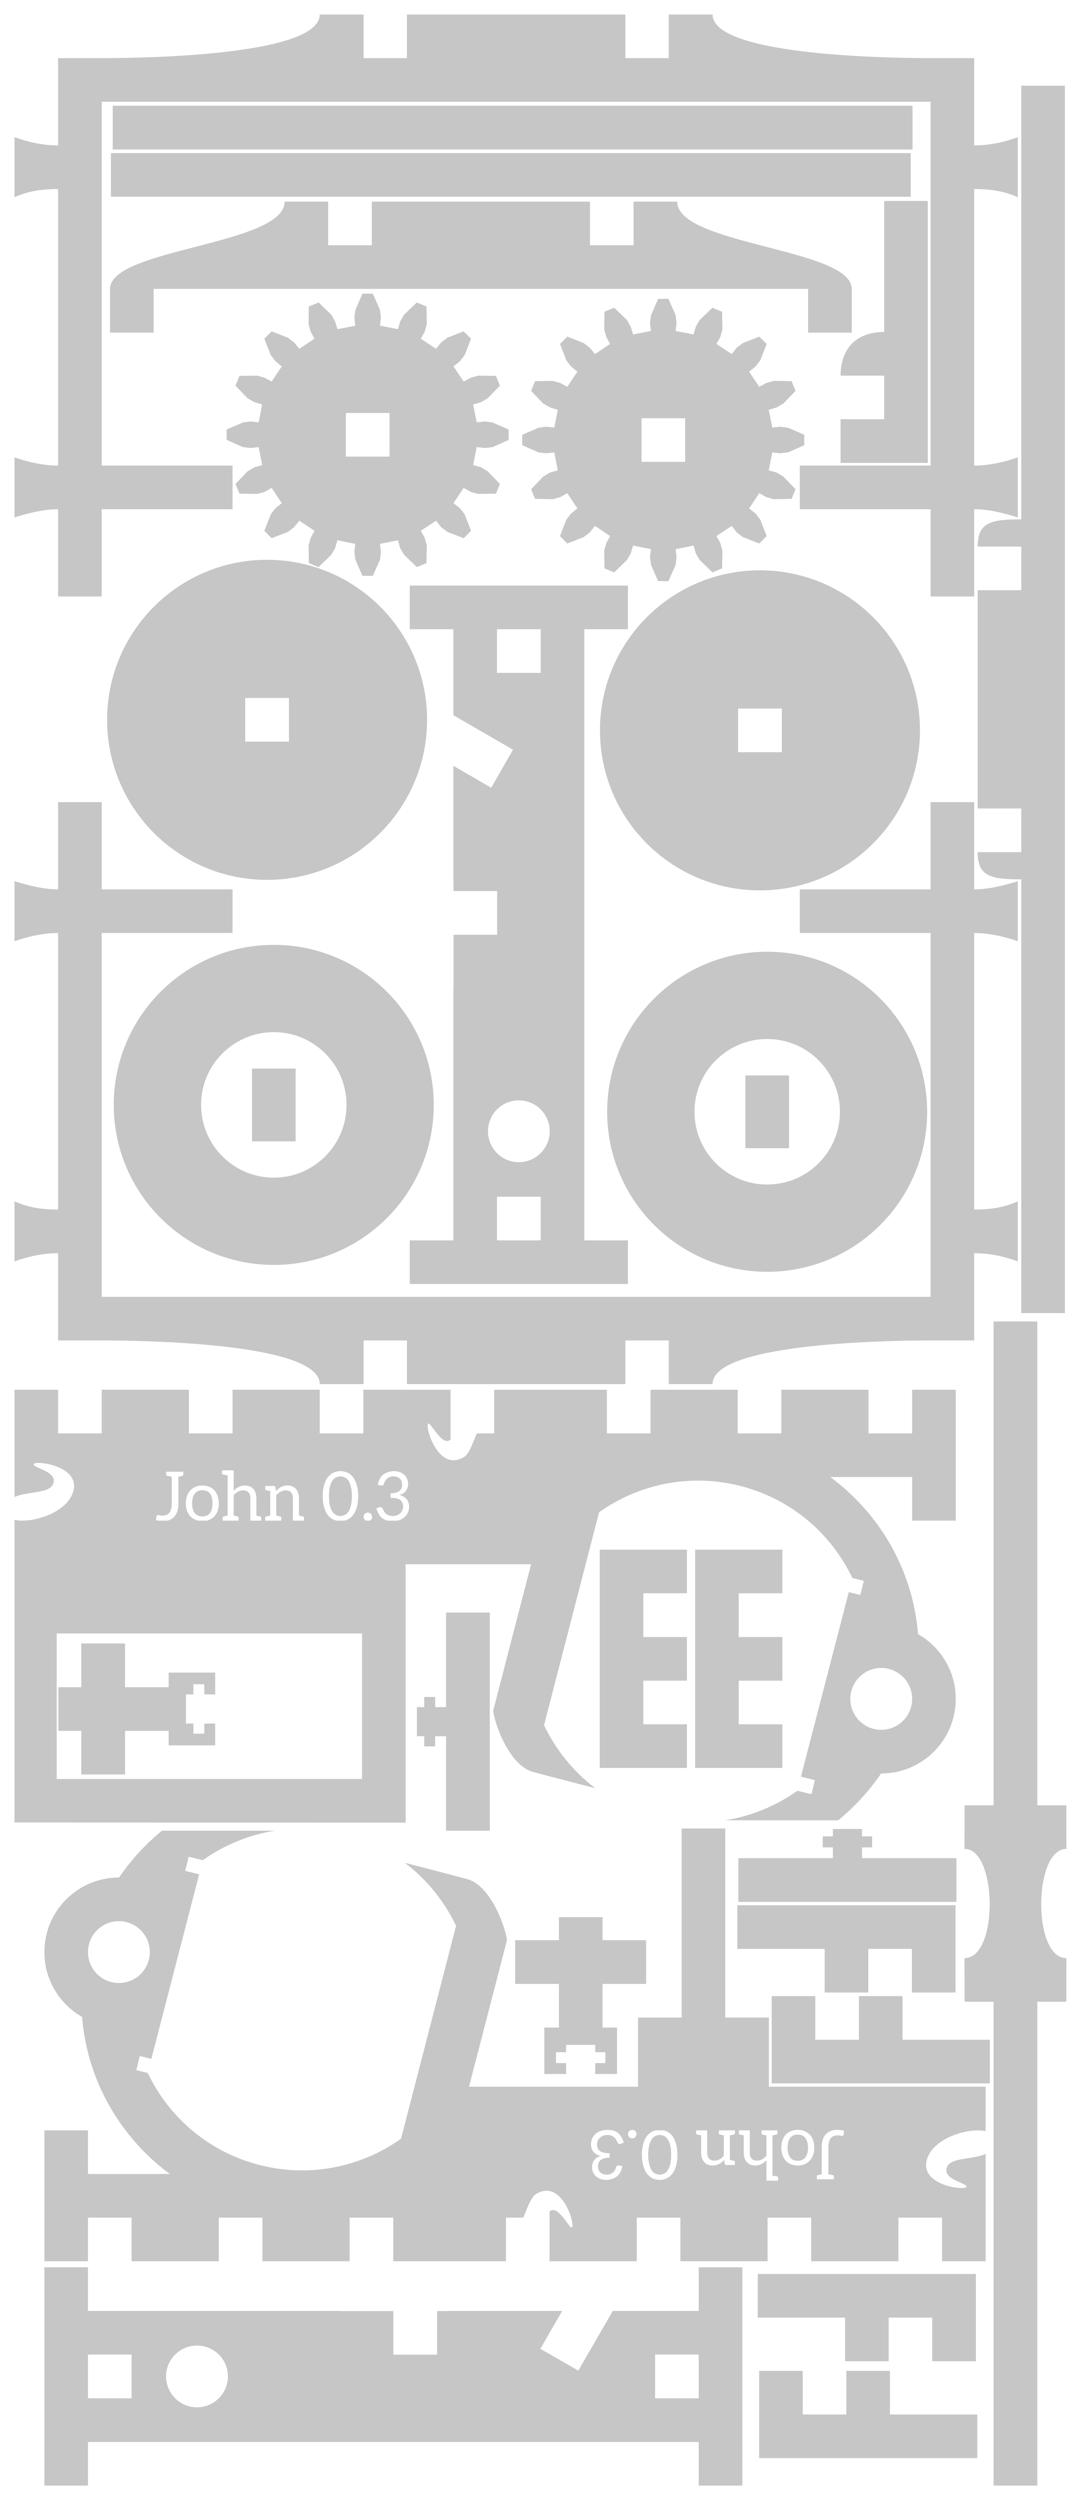 <?xml version="1.0" encoding="UTF-8" standalone="no"?>
<!-- Created with Inkscape (http://www.inkscape.org/) -->

<svg
   xmlns:dc="http://purl.org/dc/elements/1.1/"
   xmlns:cc="http://creativecommons.org/ns#"
   xmlns:rdf="http://www.w3.org/1999/02/22-rdf-syntax-ns#"
   xmlns:svg="http://www.w3.org/2000/svg"
   xmlns="http://www.w3.org/2000/svg"
   xmlns:sodipodi="http://sodipodi.sourceforge.net/DTD/sodipodi-0.dtd"
   xmlns:inkscape="http://www.inkscape.org/namespaces/inkscape"
   sodipodi:docname="john.svg"
   inkscape:version="0.48.5 r10040"
   version="1.1"
   id="svg3091"
   height="608.796"
   width="263.395"
   style="enable-background:new">
  <sodipodi:namedview
     id="base"
     pagecolor="#ffffff"
     bordercolor="#666666"
     borderopacity="1.0"
     inkscape:pageopacity="0.0"
     inkscape:pageshadow="2"
     inkscape:zoom="2.8284271"
     inkscape:cx="236.55167"
     inkscape:cy="93.137118"
     inkscape:document-units="mm"
     inkscape:current-layer="layer3"
     showgrid="false"
     inkscape:window-width="1920"
     inkscape:window-height="1005"
     inkscape:window-x="-9"
     inkscape:window-y="-9"
     inkscape:window-maximized="1"
     inkscape:object-paths="false"
     inkscape:object-nodes="true"
     inkscape:snap-object-midpoints="true"
     inkscape:snap-nodes="true"
     inkscape:snap-midpoints="true"
     inkscape:snap-intersection-paths="true"
     inkscape:snap-smooth-nodes="true"
     units="mm"
     fit-margin-top="1"
     fit-margin-right="1"
     fit-margin-bottom="1"
     fit-margin-left="1" />
  <defs
     id="defs3093">
    <filter
       inkscape:collect="always"
       id="filter3277"
       color-interpolation-filters="sRGB">
      <feBlend
         inkscape:collect="always"
         mode="screen"
         in2="BackgroundImage"
         id="feBlend3279" />
    </filter>
  </defs>
  <g
     inkscape:groupmode="layer"
     id="layer2"
     inkscape:label="Purgatory"
     style="display:none"
     transform="translate(390.777,87.88)">
    <path
       style="opacity:0.757;color:#000000;fill:#000000;fill-opacity:0.227;fill-rule:nonzero;stroke:none;stroke-width:0.999;marker:none;visibility:visible;display:inline;overflow:visible;enable-background:accumulate"
       d="m 652.983,208.115 0,10.625 0,31.906 0,10.625 10.625,0 0,-10.625 10.625,0 50.75,0 2.406,0 21.25,0 2.406,0 50.75,0 10.625,0 0,10.625 10.625,0 0,-10.625 0,-31.906 0,-10.625 -10.625,0 0,10.625 -20.938,0 -3.094,5.344 -5.312,9.188 -9.25,-5.312 5.312,-9.188 0.031,-0.031 -28.125,0 0,0.031 -2.375,0 0,10.625 -10.656,0 0,-10.625 -10.625,0 -2.406,0 0,-0.031 -61.375,0 0,-10.625 -10.625,0 z m 37.188,19.062 c 4.158,0 7.531,3.342 7.531,7.5 0,4.158 -3.373,7.531 -7.531,7.531 -4.158,0 -7.531,-3.373 -7.531,-7.531 0,-4.158 3.373,-7.5 7.531,-7.5 z m -26.562,2.188 10.625,0 0,10.656 -10.625,0 0,-10.656 z m 138.188,0 10.625,0 0,10.656 -10.625,0 0,-10.656 z"
       id="rect4386"
       inkscape:connector-curvature="0"
       inkscape:transform-center-x="-47.843752" />
    <rect
       style="opacity:0.757;color:#000000;fill:#000000;fill-opacity:0.227;fill-rule:nonzero;stroke:none;stroke-width:0.999;marker:none;visibility:visible;display:inline;overflow:visible;enable-background:accumulate"
       id="rect4388"
       width="10.63"
       height="10.63"
       x="666.87"
       y="139.93" />
    <rect
       style="opacity:0.757;color:#000000;fill:#000000;fill-opacity:0.227;fill-rule:nonzero;stroke:none;stroke-width:0.999;marker:none;visibility:visible;display:inline;overflow:visible;enable-background:accumulate"
       id="rect4415"
       width="10.625"
       height="10.656"
       x="698.983"
       y="254.365" />
    <rect
       y="229.365"
       x="684.858"
       height="10.656"
       width="10.625"
       id="rect4417"
       style="opacity:0.757;color:#000000;fill:#000000;fill-opacity:0.227;fill-rule:nonzero;stroke:none;stroke-width:0.999;marker:none;visibility:visible;display:inline;overflow:visible;enable-background:accumulate" />
    <rect
       y="240.021"
       x="695.483"
       height="10.656"
       width="10.625"
       id="rect4419"
       style="opacity:0.757;color:#000000;fill:#000000;fill-opacity:0.227;fill-rule:nonzero;stroke:none;stroke-width:0.999;marker:none;visibility:visible;display:inline;overflow:visible;enable-background:accumulate" />
    <rect
       style="opacity:0.757;color:#000000;fill:#000000;fill-opacity:0.227;fill-rule:nonzero;stroke:none;stroke-width:0.999;marker:none;visibility:visible;display:inline;overflow:visible;enable-background:accumulate"
       id="rect4421"
       width="10.63"
       height="157.409"
       x="-720.367"
       y="-220.54"
       transform="matrix(-0.866,-0.5,-0.5,0.866,0,0)" />
    <rect
       transform="scale(-1,1)"
       y="155.988"
       x="-695.486"
       height="157.409"
       width="10.63"
       id="rect4423"
       style="opacity:0.757;color:#000000;fill:#000000;fill-opacity:0.227;fill-rule:nonzero;stroke:none;stroke-width:0.999;marker:none;visibility:visible;display:inline;overflow:visible;enable-background:accumulate" />
    <rect
       style="opacity:0.757;color:#000000;fill:#000000;fill-opacity:0.227;fill-rule:nonzero;stroke:none;stroke-width:0.999;marker:none;visibility:visible;display:inline;overflow:visible;enable-background:accumulate"
       id="rect4425"
       width="10.625"
       height="10.656"
       x="-730.992"
       y="-163.325"
       transform="matrix(-0.866,-0.5,-0.5,0.866,0,0)" />
    <rect
       transform="matrix(-0.866,-0.5,-0.5,0.866,0,0)"
       y="-173.981"
       x="-730.992"
       height="10.656"
       width="10.625"
       id="rect4427"
       style="opacity:0.757;color:#000000;fill:#000000;fill-opacity:0.227;fill-rule:nonzero;stroke:none;stroke-width:0.999;marker:none;visibility:visible;display:inline;overflow:visible;enable-background:accumulate" />
    <rect
       style="opacity:0.757;color:#000000;fill:#000000;fill-opacity:0.227;fill-rule:nonzero;stroke:none;stroke-width:0.999;marker:none;visibility:visible;display:inline;overflow:visible;enable-background:accumulate"
       id="rect4431"
       width="10.63"
       height="157.409"
       x="-759.263"
       y="155.996"
       transform="scale(-1,1)" />
    <rect
       style="opacity:0.757;color:#000000;fill:#000000;fill-opacity:0.227;fill-rule:nonzero;stroke:none;stroke-width:0.999;marker:none;visibility:visible;display:inline;overflow:visible;enable-background:accumulate"
       id="rect4511"
       width="10.63"
       height="74.409"
       x="748.633"
       y="176.236" />
    <path
       inkscape:transform-center-x="-41.433922"
       inkscape:connector-curvature="0"
       id="path4515"
       d="m 644.676,230.269 5.312,9.202 15.953,27.632 5.312,9.202 9.202,-5.312 -5.312,-9.202 9.202,-5.312 43.951,-25.375 2.084,-1.203 18.403,-10.625 2.084,-1.203 43.951,-25.375 9.202,-5.312 5.312,9.202 9.202,-5.312 -5.312,-9.202 -15.953,-27.632 -5.312,-9.202 -9.202,5.312 5.312,9.202 -18.132,10.469 -0.007,6.175 -0.007,10.613 -10.667,0.024 0.007,-10.613 0.011,-0.043 -24.357,14.062 0.016,0.027 -2.057,1.188 5.312,9.202 -9.229,5.328 -5.312,-9.202 -9.202,5.312 -2.084,1.203 -0.016,-0.027 -53.152,30.688 -5.312,-9.202 -9.202,5.312 z m 41.737,-2.085 c 3.601,-2.079 8.193,-0.872 10.272,2.73 2.079,3.601 0.845,8.209 -2.757,10.288 -3.601,2.079 -8.209,0.845 -10.288,-2.757 -2.079,-3.601 -0.829,-8.182 2.772,-10.261 z m -21.91,15.176 9.202,-5.312 5.328,9.229 -9.202,5.312 -5.328,-9.229 z m 119.674,-69.094 9.202,-5.312 5.328,9.229 -9.202,5.312 -5.328,-9.229 z"
       style="opacity:0.757;color:#000000;fill:#000000;fill-opacity:0.227;fill-rule:nonzero;stroke:none;stroke-width:0.999;marker:none;visibility:visible;display:inline;overflow:visible;enable-background:accumulate"
       inkscape:transform-center-y="-23.92189" />
    <rect
       transform="matrix(-0.5,-0.866,0.866,-0.5,0,0)"
       y="432.542"
       x="-587.311"
       height="10.63"
       width="77.953"
       id="rect4517"
       style="opacity:0.757;color:#000000;fill:#000000;fill-opacity:0.227;fill-rule:nonzero;stroke:none;stroke-width:0.999;marker:none;visibility:visible;display:inline;overflow:visible;enable-background:accumulate" />
    <rect
       style="opacity:0.757;color:#000000;fill:#000000;fill-opacity:0.227;fill-rule:nonzero;stroke:none;stroke-width:0.999;marker:none;visibility:visible;display:inline;overflow:visible;enable-background:accumulate"
       id="rect4519"
       width="27.227"
       height="52.335"
       x="668.248"
       y="240.021" />
    <rect
       style="opacity:0.757;color:#000000;fill:#000000;fill-opacity:0.227;fill-rule:nonzero;stroke:none;stroke-width:0.999;marker:none;visibility:visible;display:inline;overflow:visible;enable-background:accumulate"
       id="rect4523"
       width="10.63"
       height="10.63"
       x="810.283"
       y="299.008" />
    <rect
       y="288.378"
       x="810.283"
       height="10.63"
       width="10.63"
       id="rect4525"
       style="opacity:0.757;color:#000000;fill:#000000;fill-opacity:0.227;fill-rule:nonzero;stroke:none;stroke-width:0.999;marker:none;visibility:visible;display:inline;overflow:visible;enable-background:accumulate" />
    <path
       style="opacity:0.757;color:#000000;fill:#000000;fill-opacity:0.227;fill-rule:nonzero;stroke:none;stroke-width:0.999;marker:none;visibility:visible;display:inline;overflow:visible;enable-background:accumulate"
       d="m 866.644,280.445 0,63.75 99.219,0 0,-63.75 -99.219,0 z m 44.75,35.438 c 0.069,-2e-5 0.126,0.005 0.188,0.031 0.061,0.027 0.141,0.047 0.188,0.094 0.047,0.047 0.066,0.125 0.094,0.188 0.028,0.063 0.062,0.118 0.062,0.188 3e-5,0.069 -0.034,0.128 -0.062,0.188 -0.028,0.06 -0.047,0.11 -0.094,0.156 -0.047,0.047 -0.126,0.099 -0.188,0.125 -0.061,0.027 -0.118,0.031 -0.188,0.031 -0.069,-2e-5 -0.128,-0.005 -0.188,-0.031 -0.06,-0.027 -0.11,-0.078 -0.156,-0.125 -0.047,-0.047 -0.098,-0.096 -0.125,-0.156 -0.027,-0.06 -0.031,-0.118 -0.031,-0.188 -2e-5,-0.069 0.005,-0.125 0.031,-0.188 0.027,-0.063 0.078,-0.141 0.125,-0.188 0.047,-0.047 0.096,-0.067 0.156,-0.094 0.06,-0.027 0.118,-0.031 0.188,-0.031 z m -23.281,0.094 2.406,0 c 1.021,10e-6 1.658,0.296 1.906,0.875 0.077,0.187 0.125,0.376 0.125,0.562 0,0.187 -0.018,0.338 -0.062,0.469 -0.044,0.131 -0.131,0.232 -0.219,0.344 -0.189,0.235 -0.461,0.422 -0.812,0.531 0.845,0.168 1.281,0.603 1.281,1.312 -10e-6,0.493 -0.182,0.894 -0.531,1.188 -0.36,0.301 -0.837,0.438 -1.469,0.438 l -2.625,0 0,-0.344 c 0,-0.083 0.045,-0.109 0.125,-0.125 l 0.469,-0.094 0,-4.562 c -0.256,-0.051 -0.421,-0.083 -0.469,-0.094 -0.08,-0.016 -0.125,-0.074 -0.125,-0.156 l 0,-0.344 z m 10,0.344 0.344,0 0,1.406 1.156,0 0,0.531 -1.156,0 0,2.406 c 0,0.171 0.042,0.324 0.125,0.406 0.083,0.083 0.182,0.125 0.312,0.125 0.075,0 0.133,-0.011 0.188,-0.031 0.055,-0.02 0.116,-0.038 0.156,-0.062 0.04,-0.024 0.066,-0.074 0.094,-0.094 0.028,-0.02 0.072,-0.031 0.094,-0.031 0.037,0 0.064,0.048 0.094,0.094 l 0.219,0.344 c -0.123,0.115 -0.295,0.185 -0.469,0.25 -0.173,0.065 -0.347,0.094 -0.531,0.094 -0.32,0 -0.547,-0.071 -0.719,-0.25 -0.172,-0.179 -0.281,-0.445 -0.281,-0.781 l 0,-2.469 -0.469,0 c -0.043,0 -0.096,-0.037 -0.125,-0.062 -0.029,-0.025 -0.031,-0.04 -0.031,-0.094 l 0,-0.281 0.656,-0.094 0.156,-1.25 c 0.005,-0.04 0.033,-0.068 0.062,-0.094 0.029,-0.025 0.08,-0.063 0.125,-0.062 z m 2.906,0 0.344,0 0,1.406 1.156,0 0,0.531 -1.156,0 0,2.406 c 0,0.171 0.042,0.324 0.125,0.406 0.083,0.083 0.182,0.125 0.312,0.125 0.075,0 0.133,-0.011 0.188,-0.031 0.055,-0.02 0.116,-0.038 0.156,-0.062 0.04,-0.024 0.066,-0.074 0.094,-0.094 0.028,-0.02 0.072,-0.031 0.094,-0.031 0.037,0 0.064,0.048 0.094,0.094 l 0.219,0.344 c -0.123,0.115 -0.295,0.185 -0.469,0.25 -0.173,0.065 -0.347,0.094 -0.531,0.094 -0.32,0 -0.547,-0.071 -0.719,-0.25 -0.172,-0.179 -0.281,-0.445 -0.281,-0.781 l 0,-2.469 -0.469,0 c -0.043,0 -0.096,-0.037 -0.125,-0.062 -0.029,-0.025 -0.031,-0.04 -0.031,-0.094 l 0,-0.281 0.656,-0.094 0.156,-1.25 c 0.005,-0.04 0.033,-0.068 0.062,-0.094 0.029,-0.025 0.08,-0.063 0.125,-0.062 z m -11.562,0.25 0,1.969 1.031,0 c 0.637,0 1.056,-0.207 1.219,-0.594 0.051,-0.123 0.062,-0.231 0.062,-0.375 0,-0.336 -0.11,-0.593 -0.312,-0.75 -0.203,-0.157 -0.511,-0.25 -0.938,-0.25 l -1.062,0 z m 5.406,1 c 0.227,4e-5 0.418,0.05 0.594,0.125 0.176,0.075 0.349,0.179 0.469,0.312 0.12,0.133 0.189,0.279 0.25,0.469 0.061,0.189 0.094,0.398 0.094,0.625 l 0,2.031 0.219,0.031 c 0.085,0.017 0.155,0.025 0.188,0.031 0.036,0.008 0.071,0.035 0.094,0.062 0.022,0.027 0.031,0.058 0.031,0.094 l 0,0.344 -0.531,0 -0.062,0 -0.25,0 c -0.069,1e-5 -0.114,-0.01 -0.156,-0.031 -0.043,-0.021 -0.08,-0.056 -0.094,-0.125 l -0.094,-0.375 c -0.107,0.096 -0.18,0.174 -0.281,0.25 -0.101,0.076 -0.232,0.136 -0.344,0.188 -0.112,0.052 -0.217,0.098 -0.344,0.125 -0.127,0.027 -0.283,0.031 -0.438,0.031 -0.157,-3e-5 -0.3,-0.018 -0.438,-0.062 -0.137,-0.044 -0.242,-0.099 -0.344,-0.188 -0.101,-0.088 -0.19,-0.209 -0.25,-0.344 -0.06,-0.135 -0.094,-0.315 -0.094,-0.5 0,-0.161 0.037,-0.289 0.125,-0.438 0.088,-0.149 0.242,-0.291 0.438,-0.406 0.196,-0.115 0.464,-0.208 0.781,-0.281 0.317,-0.074 0.698,-0.125 1.156,-0.125 l 0,-0.312 c -2e-5,-0.317 -0.084,-0.556 -0.219,-0.719 -0.135,-0.162 -0.33,-0.25 -0.594,-0.25 -0.173,2e-5 -0.319,0.05 -0.438,0.094 -0.119,0.044 -0.226,0.07 -0.312,0.125 -0.087,0.055 -0.156,0.112 -0.219,0.156 -0.063,0.044 -0.126,0.062 -0.188,0.062 -0.048,-2e-5 -0.089,-0.006 -0.125,-0.031 -0.036,-0.025 -0.072,-0.056 -0.094,-0.094 l -0.125,-0.219 c 0.224,-0.216 0.491,-0.393 0.75,-0.5 0.259,-0.107 0.529,-0.156 0.844,-0.156 z m 14.656,0 c 0.208,0 0.369,0.06 0.531,0.156 l -0.062,0.531 c -0.019,0.067 -0.074,0.094 -0.125,0.094 -0.051,0 -0.11,-0.006 -0.188,-0.031 -0.077,-0.025 -0.174,-0.031 -0.312,-0.031 -0.464,0 -0.833,0.281 -1.062,0.844 l 0,2 c 0.067,0.013 0.231,0.046 0.469,0.094 0.08,0.016 0.125,0.042 0.125,0.125 l 0,0.344 -1.875,0 0,-0.344 c 0,-0.083 0.045,-0.109 0.125,-0.125 l 0.469,-0.094 0,-2.906 c -0.256,-0.051 -0.421,-0.083 -0.469,-0.094 -0.08,-0.016 -0.125,-0.042 -0.125,-0.125 l 0,-0.344 0.594,0 0.406,0 c 0.077,4e-5 0.127,0.002 0.156,0.031 0.029,0.029 0.052,0.084 0.062,0.156 l 0.031,0.625 c 0.296,-0.6 0.725,-0.906 1.25,-0.906 z m -4.625,0.031 c 0.243,2e-5 0.451,0.013 0.656,0.094 0.205,0.081 0.382,0.222 0.531,0.375 0.149,0.153 0.26,0.337 0.344,0.562 0.084,0.225 0.125,0.493 0.125,0.781 0,0.112 -0.007,0.181 -0.031,0.219 -0.024,0.037 -0.058,0.031 -0.125,0.031 l -2.688,0 c 0.005,0.256 0.03,0.498 0.094,0.688 0.064,0.189 0.138,0.342 0.25,0.469 0.112,0.127 0.252,0.219 0.406,0.281 0.155,0.063 0.339,0.094 0.531,0.094 0.179,0 0.339,-0.021 0.469,-0.062 0.129,-0.041 0.219,-0.077 0.312,-0.125 0.093,-0.048 0.187,-0.084 0.25,-0.125 0.063,-0.041 0.111,-0.062 0.156,-0.062 0.059,0 0.093,0.017 0.125,0.062 l 0.219,0.25 c -0.088,0.107 -0.19,0.203 -0.312,0.281 -0.123,0.079 -0.266,0.137 -0.406,0.188 -0.14,0.051 -0.288,0.1 -0.438,0.125 -0.149,0.025 -0.291,0.031 -0.438,0.031 -0.28,0 -0.545,-0.062 -0.781,-0.156 -0.236,-0.095 -0.422,-0.224 -0.594,-0.406 -0.172,-0.183 -0.31,-0.418 -0.406,-0.688 -0.096,-0.269 -0.156,-0.557 -0.156,-0.906 0,-0.283 0.038,-0.567 0.125,-0.812 0.087,-0.245 0.212,-0.445 0.375,-0.625 0.163,-0.18 0.359,-0.335 0.594,-0.438 0.235,-0.103 0.519,-0.125 0.812,-0.125 z m 9.688,0 c 0.243,2e-5 0.482,0.013 0.688,0.094 0.205,0.081 0.382,0.222 0.531,0.375 0.149,0.153 0.26,0.337 0.344,0.562 0.084,0.225 0.125,0.493 0.125,0.781 0,0.112 -0.007,0.181 -0.031,0.219 -0.024,0.037 -0.09,0.031 -0.156,0.031 l -2.688,0 c 0.005,0.256 0.03,0.498 0.094,0.688 0.064,0.189 0.169,0.342 0.281,0.469 0.112,0.127 0.252,0.219 0.406,0.281 0.155,0.063 0.308,0.094 0.5,0.094 0.179,0 0.339,-0.021 0.469,-0.062 0.129,-0.041 0.25,-0.077 0.344,-0.125 0.093,-0.048 0.156,-0.084 0.219,-0.125 0.063,-0.041 0.111,-0.062 0.156,-0.062 0.059,0 0.124,0.017 0.156,0.062 l 0.188,0.25 c -0.088,0.107 -0.19,0.203 -0.312,0.281 -0.123,0.079 -0.235,0.137 -0.375,0.188 -0.14,0.051 -0.288,0.1 -0.438,0.125 -0.149,0.025 -0.322,0.031 -0.469,0.031 -0.28,0 -0.514,-0.062 -0.75,-0.156 -0.236,-0.095 -0.453,-0.224 -0.625,-0.406 -0.172,-0.183 -0.31,-0.418 -0.406,-0.688 -0.096,-0.269 -0.125,-0.557 -0.125,-0.906 0,-0.283 0.038,-0.567 0.125,-0.812 0.087,-0.245 0.212,-0.445 0.375,-0.625 0.163,-0.18 0.359,-0.335 0.594,-0.438 0.235,-0.103 0.488,-0.125 0.781,-0.125 z m -4.125,0.062 1.281,0 0,3.469 0.219,0.031 c 0.12,0.024 0.2,0.021 0.25,0.031 0.036,0.008 0.071,0.035 0.094,0.062 0.022,0.027 0.031,0.058 0.031,0.094 l 0,0.344 -1.875,0 0,-0.344 c 6.9e-4,-0.036 0.009,-0.067 0.031,-0.094 0.022,-0.027 0.058,-0.055 0.094,-0.062 0.05,-0.01 0.13,-0.007 0.25,-0.031 l 0.219,-0.031 0,-2.906 -0.219,-0.031 c -0.12,-0.024 -0.2,-0.053 -0.25,-0.062 -0.036,-0.008 -0.071,-0.004 -0.094,-0.031 -0.022,-0.027 -0.031,-0.058 -0.031,-0.094 l 0,-0.344 z m -5.562,0.438 c -0.344,0 -0.615,0.114 -0.812,0.312 -0.197,0.199 -0.327,0.461 -0.375,0.812 l 2.219,0 c -2e-5,-0.165 -0.017,-0.3 -0.062,-0.438 -0.045,-0.137 -0.131,-0.275 -0.219,-0.375 -0.088,-0.1 -0.186,-0.164 -0.312,-0.219 -0.127,-0.055 -0.275,-0.094 -0.438,-0.094 z m 9.719,0 c -0.344,0 -0.615,0.114 -0.812,0.312 -0.197,0.199 -0.327,0.461 -0.375,0.812 l 2.188,0 c -2e-5,-0.165 -0.017,-0.3 -0.062,-0.438 -0.045,-0.137 -0.1,-0.275 -0.188,-0.375 -0.088,-0.1 -0.186,-0.164 -0.312,-0.219 -0.127,-0.055 -0.275,-0.094 -0.438,-0.094 z m -25.156,1 0,2 1.25,0 c 0.637,0 1.033,-0.212 1.188,-0.625 0.048,-0.125 0.062,-0.285 0.062,-0.438 0,-0.296 -0.103,-0.515 -0.312,-0.688 -0.209,-0.172 -0.514,-0.25 -0.938,-0.25 l -1.25,0 z m 6.125,0.781 c -0.328,-10e-6 -0.614,0.021 -0.844,0.062 -0.229,0.042 -0.419,0.089 -0.562,0.156 -0.144,0.067 -0.247,0.159 -0.312,0.25 -0.065,0.091 -0.094,0.169 -0.094,0.281 1e-5,0.107 0.028,0.203 0.062,0.281 0.035,0.078 0.066,0.138 0.125,0.188 0.059,0.05 0.139,0.102 0.219,0.125 0.08,0.023 0.157,0.031 0.25,0.031 0.125,10e-6 0.24,-0.006 0.344,-0.031 0.104,-0.025 0.221,-0.078 0.312,-0.125 0.092,-0.047 0.166,-0.09 0.25,-0.156 0.084,-0.067 0.17,-0.133 0.25,-0.219 l 0,-0.844 z"
       id="rect4622"
       inkscape:connector-curvature="0" />
    <path
       d="m 677.001,449.99 c 5.118,10.711 14.742,19.178 27.134,22.384 12.392,3.206 24.918,0.466 34.585,-6.418 l 13.399,-51.795 c -5.116,-10.708 -14.742,-19.178 -27.134,-22.384 -12.39,-3.205 -24.907,-0.496 -34.577,6.387 l -13.407,51.825 z"
       id="path3176"
       inkscape:connector-curvature="0"
       style="fill:#000000;fill-opacity:0.392;display:inline;filter:url(#filter4654);enable-background:new" />
    <path
       inkscape:connector-curvature="0"
       style="fill:#cc0000;fill-opacity:0.392;display:inline;filter:url(#filter4654);enable-background:new"
       d="m 697.41,427.623 c -2.451,9.473 3.244,19.141 12.716,21.592 9.473,2.451 19.141,-3.244 21.592,-12.716 2.451,-9.473 -3.244,-19.141 -12.716,-21.592 -9.473,-2.451 -19.141,3.244 -21.592,12.716 z m 4.975,30.306 c -0.735,2.842 0.971,5.739 3.813,6.474 2.842,0.735 5.739,-0.971 6.474,-3.813 0.735,-2.842 -0.971,-5.739 -3.813,-6.474 -2.842,-0.735 -5.739,0.971 -6.474,3.813 z m 14.065,-54.366 c -0.735,2.842 0.971,5.739 3.813,6.474 2.842,0.735 5.739,-0.971 6.474,-3.813 0.735,-2.842 -0.971,-5.739 -3.813,-6.474 -2.842,-0.735 -5.739,0.971 -6.474,3.813 z"
       id="path3178" />
  </g>
  <g
     inkscape:groupmode="layer"
     id="layer3"
     inkscape:label="stuff"
     style="display:inline"
     transform="translate(390.777,87.88)">
    <path
       style="opacity:0.757;color:#000000;fill:#000000;fill-opacity:0.298;fill-rule:nonzero;stroke:none;stroke-width:0.999;marker:none;visibility:visible;display:inline;overflow:visible;enable-background:accumulate"
       d="M 184.625 553.719 L 184.625 564.344 L 205.906 564.344 L 205.906 574.969 L 216.531 574.969 L 216.531 564.344 L 227.156 564.344 L 227.156 574.969 L 237.781 574.969 L 237.781 564.344 L 237.781 553.719 L 184.625 553.719 z "
       transform="translate(-390.777,-87.88)"
       id="rect4516" />
    <path
       style="opacity:0.757;color:#000000;fill:#000000;fill-opacity:0.298;fill-rule:nonzero;stroke:none;stroke-width:0.999;marker:none;visibility:visible;display:inline;overflow:visible;enable-background:accumulate"
       d="M 184.969 577.312 L 184.969 587.938 L 184.969 598.562 L 238.125 598.562 L 238.125 587.938 L 216.844 587.938 L 216.844 577.312 L 206.219 577.312 L 206.219 587.938 L 195.594 587.938 L 195.594 577.312 L 184.969 577.312 z "
       transform="translate(-390.777,-87.88)"
       id="rect4514" />
    <g
       id="g4496"
       transform="translate(-120.223,-1.672)"
       style="fill:#000000;fill-opacity:0.298">
      <path
         style="opacity:0.757;color:#000000;fill:#000000;fill-opacity:0.298;fill-rule:nonzero;stroke:none;stroke-width:0.999;marker:none;visibility:visible;display:inline;overflow:visible;enable-background:accumulate"
         d="m 181.625,261.875 0,17.719 10.625,0 0,-17.719 -10.625,0 z"
         transform="translate(-390.777,-87.88)"
         id="path4498"
         inkscape:connector-curvature="0" />
      <path
         style="opacity:0.757;color:#000000;fill:#000000;fill-opacity:0.298;fill-rule:nonzero;stroke:none;stroke-width:0.999;marker:none;visibility:visible;display:inline;overflow:visible;enable-background:accumulate"
         d="m 186.938,231.75 c -21.526,0 -39,17.443 -39,38.969 0,21.526 17.474,38.969 39,38.969 21.526,0 38.969,-17.443 38.969,-38.969 0,-21.526 -17.443,-38.969 -38.969,-38.969 z m 0,21.25 c 9.785,0 17.719,7.934 17.719,17.719 0,9.785 -7.934,17.719 -17.719,17.719 -9.785,0 -17.719,-7.934 -17.719,-17.719 0,-9.785 7.934,-17.719 17.719,-17.719 z"
         transform="translate(-390.777,-87.88)"
         id="path4500"
         inkscape:connector-curvature="0" />
    </g>
    <path
       style="opacity:0.757;color:#000000;fill:#000000;fill-opacity:0.298;fill-rule:nonzero;stroke:none;stroke-width:0.999;marker:none;visibility:visible;display:inline;overflow:visible;enable-background:accumulate"
       d="M 10.812 552.094 L 10.812 562.719 L 10.812 594.625 L 10.812 605.25 L 21.438 605.25 L 21.438 594.625 L 32.062 594.625 L 82.812 594.625 L 85.219 594.625 L 106.469 594.625 L 108.875 594.625 L 159.625 594.625 L 170.25 594.625 L 170.25 605.25 L 180.875 605.25 L 180.875 594.625 L 180.875 562.719 L 180.875 552.094 L 170.25 552.094 L 170.25 562.719 L 149.312 562.719 L 146.219 568.062 L 140.906 577.25 L 131.656 571.938 L 136.969 562.75 L 137 562.719 L 108.875 562.719 L 108.875 562.75 L 106.5 562.75 L 106.5 573.375 L 95.844 573.375 L 95.844 562.75 L 85.219 562.75 L 82.812 562.75 L 82.812 562.719 L 21.438 562.719 L 21.438 552.094 L 10.812 552.094 z M 48 571.156 C 52.158 571.156 55.531 574.498 55.531 578.656 C 55.531 582.815 52.158 586.188 48 586.188 C 43.842 586.188 40.469 582.815 40.469 578.656 C 40.469 574.498 43.842 571.156 48 571.156 z M 21.438 573.344 L 32.062 573.344 L 32.062 584 L 21.438 584 L 21.438 573.344 z M 159.625 573.344 L 170.25 573.344 L 170.25 584 L 159.625 584 L 159.625 573.344 z "
       transform="translate(-390.777,-87.88)"
       id="rect4420" />
    <path
       style="opacity:0.757;color:#000000;fill:#000000;fill-opacity:0.298;fill-rule:nonzero;stroke:none;stroke-width:0.999;marker:none;visibility:visible;display:inline;overflow:visible;enable-background:accumulate"
       d="m 108.688,392.656 0,23.031 -2.656,0 0,-2.469 -2.656,0 0,2.469 -1.792,0 0,7.094 1.792,0 0,2.469 2.656,0 0,-2.469 2.656,0 0,23 10.656,0 0,-53.125 z"
       transform="translate(-390.777,-87.88)"
       id="rect4426"
       inkscape:connector-curvature="0"
       sodipodi:nodetypes="ccccccccccccccccc" />
    <path
       style="opacity:0.757;color:#000000;fill:#000000;fill-opacity:0.298;fill-rule:nonzero;stroke:none;stroke-width:0.999;marker:none;visibility:visible;display:inline;overflow:visible;enable-background:accumulate"
       d="m 19.812,400.188 0,10.656 -5.594,0 0,10.625 5.594,0 0,10.625 10.656,0 0,-10.625 10.625,0 0,3.531 11.342,0 0,-5.312 -2.656,0 0,2.469 -0.875,0 -1.781,0 0,-2.469 -1.812,0 0,-7.094 1.812,0 0,-2.469 1.781,0 0.875,0 0,2.469 2.656,0 0,-5.312 -11.342,0 0,3.562 -10.625,0 0,-10.656 z"
       transform="translate(-390.777,-87.88)"
       id="rect4428"
       inkscape:connector-curvature="0"
       sodipodi:nodetypes="ccccccccccccccccccccccccccccccc" />
    <path
       style="opacity:0.757;color:#000000;fill:#000000;fill-opacity:0.298;fill-rule:nonzero;stroke:none;stroke-width:0.999;marker:none;visibility:visible;display:inline;overflow:visible;enable-background:accumulate"
       d="m 136.188,466.844 0,5.594 -10.656,0 0,10.656 10.656,0 0,10.625 -3.562,0 -1.2e-4,11.311 5.312,0 0,-2.656 -2.469,0 0,-0.875 0,-1.781 2.469,0 0,-1.781 7.094,0 0,1.781 2.469,0 0,1.781 0,0.875 -2.469,0 0,2.656 5.312,0 1.2e-4,-11.311 -3.531,0 0,-10.625 10.625,0 0,-10.656 -10.625,0 0,-5.594 z"
       transform="translate(-390.777,-87.88)"
       id="rect4430"
       inkscape:connector-curvature="0"
       sodipodi:nodetypes="ccccccccccccccccccccccccccccccc" />
    <path
       style="opacity:0.757;color:#000000;fill:#000000;fill-opacity:0.298;fill-rule:nonzero;stroke:none;stroke-width:0.999;marker:none;visibility:visible;display:inline;overflow:visible;enable-background:accumulate"
       d="m 166.094,445.25 0,46.031 -10.625,0 0,10.625 0,6.219 -41.188,0 9.25,-35.688 c -0.373,-3.122 -3.889,-13.309 -9.719,-14.875 -5.829,-1.567 -10.124,-2.649 -15.188,-3.969 5.378,4.059 9.637,9.352 12.5,15.344 l -13.406,51.844 c -9.67,6.884 -22.203,9.581 -34.594,6.375 -12.392,-3.206 -22.009,-11.667 -27.125,-22.375 l -2.781,-0.688 0.844,-3.438 2.812,0.688 11.656,-44.938 -3.406,-0.844 0.844,-3.438 3.438,0.844 c 5.183,-3.69 11.198,-6.157 17.562,-7.188 l -27.5,0 C 35.445,449.051 31.923,452.906 29,457.188 l -0.031,0 c -10.029,0 -18.156,8.127 -18.156,18.156 0,6.765 3.703,12.658 9.188,15.781 1.252,15.654 9.375,29.366 21.375,38.25 l -19.938,0 0,-10.625 -10.625,0 0,10.625 0,10.625 0,10.625 10.625,0 0,-10.625 10.625,0 0,10.625 21.25,0 0,-10.625 10.625,0 0,10.625 21.25,0 0,-10.625 10.625,0 0,10.625 27.469,0 0,-10.625 4.219,0 c 0.726,-1.544 1.727,-4.862 3.031,-5.688 6.395,-4.048 9.701,7.5 8.812,8.062 -0.646,0.409 -3.391,-5.758 -5.438,-3.875 0,4.042 0,8.083 0,12.125 l 21.25,0 0,-10.625 10.625,0 0,10.625 21.25,0 0,-10.625 10.625,0 0,10.625 21.25,0 0,-10.625 10.625,0 0,10.625 10.625,0 0,-10.625 0,-10.625 0,-4.875 c -3.23,1.44 -8.377,0.771 -9.406,3.156 -1.345,3.118 5.135,3.91 4.719,4.875 -0.416,0.966 -12.342,-0.488 -9.344,-7.438 2.023,-4.689 9.911,-7.003 14.031,-6.156 l 0,-0.188 0,-10.625 -52.812,0 0,-6.219 0,-10.625 -10.625,0 0,-46.031 z m -137.125,22.562 c 4.158,0 7.531,3.373 7.531,7.531 0,4.159 -3.373,7.531 -7.531,7.531 -4.158,0 -7.531,-3.373 -7.531,-7.531 0,-4.158 3.373,-7.531 7.531,-7.531 z m 119,50.812 c 0.632,0 1.176,0.061 1.625,0.219 0.449,0.158 0.815,0.379 1.125,0.656 0.31,0.277 0.55,0.62 0.75,1 0.2,0.38 0.393,0.775 0.531,1.219 L 151.344,522 c -0.116,0.05 -0.227,0.062 -0.344,0.062 -0.111,0 -0.195,-0.015 -0.281,-0.062 -0.086,-0.047 -0.143,-0.119 -0.188,-0.219 -0.011,-0.022 -0.02,-0.038 -0.031,-0.062 -0.011,-0.025 -0.051,-0.066 -0.062,-0.094 -0.078,-0.161 -0.17,-0.329 -0.281,-0.531 -0.111,-0.202 -0.249,-0.416 -0.438,-0.594 -0.188,-0.177 -0.408,-0.316 -0.688,-0.438 -0.28,-0.122 -0.647,-0.188 -1.062,-0.188 -0.416,0 -0.781,0.083 -1.094,0.219 -0.313,0.136 -0.573,0.315 -0.781,0.531 -0.208,0.216 -0.363,0.453 -0.469,0.719 -0.105,0.266 -0.156,0.521 -0.156,0.781 8e-5,0.322 0.039,0.609 0.125,0.875 0.086,0.266 0.244,0.493 0.469,0.688 0.225,0.194 0.541,0.358 0.938,0.469 0.396,0.111 0.91,0.156 1.531,0.156 l 0,1.094 c -0.504,0.01 -0.955,0.051 -1.312,0.156 -0.358,0.105 -0.648,0.255 -0.875,0.438 -0.227,0.183 -0.397,0.401 -0.5,0.656 -0.103,0.255 -0.125,0.533 -0.125,0.844 2e-5,0.344 0.048,0.651 0.156,0.906 0.108,0.255 0.249,0.459 0.438,0.625 0.188,0.166 0.399,0.292 0.656,0.375 0.258,0.083 0.544,0.125 0.844,0.125 0.299,-10e-5 0.589,-0.036 0.844,-0.125 0.255,-0.089 0.459,-0.217 0.656,-0.375 0.197,-0.158 0.367,-0.344 0.5,-0.562 0.133,-0.219 0.246,-0.464 0.312,-0.719 0.044,-0.161 0.099,-0.272 0.188,-0.344 0.089,-0.072 0.205,-0.125 0.344,-0.125 0.028,2e-4 0.063,0 0.094,0 0.03,0 0.055,0.026 0.094,0.031 l 0.781,0.125 c -0.078,0.543 -0.216,1.019 -0.438,1.438 -0.222,0.418 -0.503,0.78 -0.844,1.062 -0.341,0.283 -0.747,0.478 -1.188,0.625 -0.441,0.147 -0.928,0.25 -1.438,0.25 -0.504,0 -0.948,-0.075 -1.375,-0.219 -0.427,-0.144 -0.786,-0.359 -1.094,-0.625 -0.308,-0.266 -0.547,-0.592 -0.719,-0.969 -0.172,-0.377 -0.281,-0.79 -0.281,-1.25 8e-5,-0.377 0.059,-0.704 0.156,-1 0.097,-0.297 0.226,-0.557 0.406,-0.781 0.18,-0.225 0.401,-0.439 0.656,-0.594 0.255,-0.155 0.559,-0.281 0.875,-0.375 -0.776,-0.205 -1.359,-0.549 -1.75,-1.031 -0.391,-0.482 -0.594,-1.086 -0.594,-1.812 2e-5,-0.549 0.105,-1.031 0.312,-1.469 0.208,-0.438 0.483,-0.817 0.844,-1.125 0.36,-0.308 0.771,-0.524 1.25,-0.688 0.479,-0.164 1.014,-0.25 1.562,-0.25 z m 6.094,0 c 0.144,0 0.279,0.041 0.406,0.094 0.128,0.053 0.221,0.125 0.312,0.219 0.091,0.094 0.166,0.188 0.219,0.312 0.053,0.125 0.094,0.257 0.094,0.406 1e-5,0.144 -0.041,0.279 -0.094,0.406 -0.053,0.128 -0.127,0.25 -0.219,0.344 -0.091,0.094 -0.185,0.163 -0.312,0.219 -0.127,0.055 -0.262,0.094 -0.406,0.094 -0.144,0 -0.279,-0.038 -0.406,-0.094 -0.127,-0.055 -0.25,-0.125 -0.344,-0.219 -0.094,-0.094 -0.166,-0.216 -0.219,-0.344 -0.053,-0.127 -0.062,-0.262 -0.062,-0.406 0,-0.15 0.01,-0.281 0.062,-0.406 0.053,-0.125 0.125,-0.218 0.219,-0.312 0.094,-0.094 0.216,-0.166 0.344,-0.219 0.128,-0.053 0.262,-0.094 0.406,-0.094 z m 40.312,0 c 0.615,0 1.16,0.11 1.656,0.312 0.496,0.202 0.932,0.498 1.281,0.875 0.349,0.377 0.624,0.812 0.812,1.344 0.188,0.532 0.281,1.147 0.281,1.812 0,0.66 -0.093,1.246 -0.281,1.781 -0.188,0.535 -0.463,0.998 -0.812,1.375 -0.349,0.377 -0.785,0.67 -1.281,0.875 -0.496,0.205 -1.041,0.312 -1.656,0.312 -0.615,0 -1.16,-0.107 -1.656,-0.312 -0.496,-0.205 -0.935,-0.498 -1.281,-0.875 -0.346,-0.377 -0.596,-0.84 -0.781,-1.375 -0.186,-0.535 -0.281,-1.122 -0.281,-1.781 2e-5,-0.665 0.096,-1.28 0.281,-1.812 0.186,-0.532 0.435,-0.967 0.781,-1.344 0.346,-0.377 0.785,-0.673 1.281,-0.875 0.496,-0.202 1.041,-0.312 1.656,-0.312 z m 9.562,0 c 0.571,0 1.137,0.064 1.719,0.219 -0.05,0.704 -0.118,1.087 -0.188,1.156 -0.069,0.069 -0.142,0.125 -0.25,0.125 -0.108,0 -0.24,-0.044 -0.406,-0.094 -0.166,-0.05 -0.41,-0.062 -0.688,-0.062 -1.535,0 -2.281,0.963 -2.281,2.875 l 0,6.594 c 0.637,0.105 0.994,0.197 1.094,0.219 0.166,0.033 0.25,0.109 0.25,0.281 l 0,0.719 -4.156,0 0,-0.719 c 2e-5,-0.172 0.084,-0.248 0.25,-0.281 l 0.938,-0.219 0,-6.562 c 2e-5,-2.045 0.726,-3.376 2.156,-3.969 0.466,-0.194 0.992,-0.281 1.562,-0.281 z m -44.188,0.125 1.969,0 c 0.246,0.062 0.487,0.142 0.719,0.25 0.524,0.244 0.987,0.595 1.375,1.094 0.388,0.499 0.685,1.144 0.906,1.906 0.222,0.762 0.344,1.677 0.344,2.719 0,1.042 -0.122,1.923 -0.344,2.688 -0.222,0.765 -0.518,1.405 -0.906,1.906 -0.388,0.502 -0.851,0.881 -1.375,1.125 -0.524,0.244 -1.078,0.375 -1.688,0.375 -0.604,0 -1.189,-0.131 -1.719,-0.375 -0.529,-0.244 -0.987,-0.623 -1.375,-1.125 -0.388,-0.502 -0.682,-1.141 -0.906,-1.906 -0.224,-0.765 -0.344,-1.645 -0.344,-2.688 0,-1.042 0.119,-1.957 0.344,-2.719 0.225,-0.762 0.518,-1.407 0.906,-1.906 0.388,-0.499 0.846,-0.85 1.375,-1.094 0.234,-0.108 0.466,-0.188 0.719,-0.25 z m 9.875,0 2.688,0 0,5.375 c 2e-5,1.341 0.601,2 1.781,2 0.82,0 1.583,-0.406 2.281,-1.188 l 0,-4.969 c -0.039,-0.01 -0.344,-0.066 -0.938,-0.188 -0.172,-0.033 -0.281,-0.141 -0.281,-0.312 l 0,-0.719 3.906,0 0,0.719 c 0,0.172 -0.084,0.279 -0.25,0.312 l -0.969,0.188 0,6 c 0.532,0.105 0.869,0.165 0.969,0.188 0.166,0.033 0.25,0.141 0.25,0.312 l 0,0.719 -1.219,0 -0.875,0 c -0.211,0 -0.351,-0.107 -0.406,-0.312 l -0.094,-0.938 c -0.82,0.903 -1.77,1.375 -2.812,1.375 -0.909,0 -1.6,-0.287 -2.094,-0.875 -0.477,-0.565 -0.719,-1.337 -0.719,-2.312 l 0,-4.156 c -0.538,-0.105 -0.843,-0.165 -0.938,-0.188 -0.172,-0.033 -0.281,-0.141 -0.281,-0.312 z m 10.406,0 2.656,0 0,5.375 c 2e-5,1.341 0.601,2 1.781,2 0.82,0 1.583,-0.406 2.281,-1.188 l 0,-4.969 -0.219,-0.031 c -0.432,-0.083 -0.658,-0.14 -0.719,-0.156 -0.166,-0.033 -0.25,-0.141 -0.25,-0.312 l 0,-0.719 1.781,0 2.094,0 0,0.719 c 0,0.172 -0.084,0.279 -0.25,0.312 l -0.969,0.188 0,9.812 c 0.643,0.105 1.025,0.165 1.125,0.188 0.166,0.033 0.25,0.141 0.25,0.312 l 0,0.719 -2.844,0 0,-4.969 c -0.793,0.843 -1.704,1.281 -2.719,1.281 -0.909,0 -1.606,-0.293 -2.094,-0.875 -0.482,-0.571 -0.719,-1.337 -0.719,-2.312 l 0,-4.156 c -0.532,-0.105 -0.838,-0.165 -0.938,-0.188 -0.166,-0.033 -0.25,-0.141 -0.25,-0.312 z m 14.344,1.031 c -0.831,0 -1.465,0.287 -1.875,0.844 -0.41,0.557 -0.594,1.346 -0.594,2.344 3e-5,1.003 0.184,1.784 0.594,2.344 0.41,0.56 1.044,0.844 1.875,0.844 0.421,0 0.783,-0.075 1.094,-0.219 0.31,-0.144 0.573,-0.353 0.781,-0.625 0.208,-0.272 0.366,-0.604 0.469,-1 0.103,-0.396 0.156,-0.845 0.156,-1.344 0,-0.499 -0.054,-0.95 -0.156,-1.344 -0.103,-0.394 -0.261,-0.731 -0.469,-1 -0.208,-0.269 -0.471,-0.481 -0.781,-0.625 -0.31,-0.144 -0.672,-0.219 -1.094,-0.219 z m -33.625,0.094 c -0.366,0 -0.724,0.087 -1.062,0.25 -0.338,0.164 -0.648,0.436 -0.906,0.812 -0.258,0.377 -0.441,0.854 -0.594,1.469 -0.152,0.615 -0.25,1.403 -0.25,2.312 5e-5,0.909 0.098,1.663 0.25,2.281 0.152,0.618 0.336,1.123 0.594,1.5 0.258,0.377 0.568,0.618 0.906,0.781 0.338,0.164 0.697,0.25 1.062,0.25 0.366,-10e-5 0.724,-0.087 1.062,-0.25 0.338,-0.164 0.62,-0.404 0.875,-0.781 0.255,-0.377 0.473,-0.882 0.625,-1.5 0.152,-0.618 0.219,-1.372 0.219,-2.281 0,-0.909 -0.066,-1.697 -0.219,-2.312 -0.152,-0.615 -0.37,-1.092 -0.625,-1.469 -0.255,-0.377 -0.537,-0.649 -0.875,-0.812 -0.338,-0.164 -0.697,-0.25 -1.062,-0.25 z"
       transform="translate(-390.777,-87.88)"
       id="rect4432"
       inkscape:connector-curvature="0"
       sodipodi:nodetypes="cccccccscccscccccccccccsscccccccccccccccccccccccscccccccccccccccccccscscccccccccsssssscccccscccccccscccccccccccccccccccccscscccsssccsccccccccccsscccccccscccscccsscccssccsccsccccssccssssccscccccscsccccsscscccccccccccccscccsccsccccsccsccscscccccccsccccscccsccccscccsccccccscccscccscccssccccccccccsssccs" />
    <path
       style="opacity:0.757;color:#000000;fill:#000000;fill-opacity:0.298;fill-rule:nonzero;stroke:none;stroke-width:0.999;marker:none;visibility:visible;display:inline;overflow:visible;enable-background:accumulate"
       d="M 188.031 486.062 L 188.031 496.688 L 188.031 507.312 L 241.188 507.312 L 241.188 496.688 L 219.906 496.688 L 219.906 486.062 L 209.281 486.062 L 209.281 496.688 L 198.656 496.688 L 198.656 486.062 L 188.031 486.062 z "
       transform="translate(-390.777,-87.88)"
       id="rect4434" />
    <path
       style="opacity:0.757;color:#000000;fill:#000000;fill-opacity:0.298;fill-rule:nonzero;stroke:none;stroke-width:0.999;marker:none;visibility:visible;display:inline;overflow:visible;enable-background:accumulate"
       d="m 202.938,445.364 0,1.792 -2.469,0 0,2.688 2.469,0 0,2.625 -23.031,0 0,10.656 53.125,0 0,-10.656 -23,0 0,-2.625 2.469,0 0,-2.688 -2.469,0 0,-1.792 z"
       transform="translate(-390.777,-87.88)"
       id="rect4436"
       inkscape:connector-curvature="0"
       sodipodi:nodetypes="ccccccccccccccccc" />
    <path
       style="opacity:0.757;color:#000000;fill:#000000;fill-opacity:0.298;fill-rule:nonzero;stroke:none;stroke-width:0.999;marker:none;visibility:visible;display:inline;overflow:visible;enable-background:accumulate"
       d="M 179.656 463.938 L 179.656 474.562 L 200.938 474.562 L 200.938 485.188 L 211.562 485.188 L 211.562 474.562 L 222.188 474.562 L 222.188 485.188 L 232.812 485.188 L 232.812 474.562 L 232.812 463.938 L 179.656 463.938 z "
       transform="translate(-390.777,-87.88)"
       id="rect4438" />
    <path
       style="opacity:0.757;color:#000000;fill:#000000;fill-opacity:0.298;fill-rule:nonzero;stroke:none;stroke-width:0.999;marker:none;visibility:visible;display:inline;overflow:visible;enable-background:accumulate"
       d="M 242.094 321.781 L 242.094 439.594 L 235.031 439.594 L 235 450.219 C 235.02 450.212 235.043 450.225 235.062 450.219 C 242.978 450.219 243.376 476.676 235.062 476.812 C 235.041 476.813 235.022 476.812 235 476.812 L 235.031 487.438 L 242.094 487.438 L 242.094 605.25 L 252.75 605.25 L 252.75 487.438 L 259.812 487.438 L 259.844 476.812 C 259.822 476.812 259.803 476.813 259.781 476.812 C 251.468 476.676 251.866 450.219 259.781 450.219 C 259.801 450.225 259.824 450.212 259.844 450.219 L 259.812 439.594 L 252.75 439.594 L 252.75 321.781 L 242.094 321.781 z "
       transform="translate(-390.777,-87.88)"
       id="rect4440" />
    <path
       style="opacity:0.757;color:#000000;fill:#000000;fill-opacity:0.298;fill-rule:nonzero;stroke:none;stroke-width:0.999;marker:none;visibility:visible;display:inline;overflow:visible;enable-background:accumulate"
       d="m -221.402,289.464 0,53.156 10.625,0 10.625,0 0,-10.625 -10.625,0 0,-10.625 10.625,0 0,-10.625 -10.625,0 0,-10.656 10.625,0 0,-10.625 -10.625,0 -10.625,0 z"
       id="rect4442"
       inkscape:connector-curvature="0" />
    <path
       style="opacity:0.757;color:#000000;fill:#000000;fill-opacity:0.298;fill-rule:nonzero;stroke:none;stroke-width:0.999;marker:none;visibility:visible;display:inline;overflow:visible;enable-background:accumulate"
       d="M 146.125 377.344 L 146.125 430.5 L 156.75 430.5 L 167.375 430.5 L 167.375 419.875 L 156.75 419.875 L 156.75 409.25 L 167.375 409.25 L 167.375 398.625 L 156.75 398.625 L 156.75 387.969 L 167.375 387.969 L 167.375 377.344 L 156.75 377.344 L 146.125 377.344 z "
       transform="translate(-390.777,-87.88)"
       id="rect4444" />
    <path
       style="opacity:0.757;color:#000000;fill:#000000;fill-opacity:0.298;fill-rule:nonzero;stroke:none;stroke-width:0.999;marker:none;visibility:visible;display:inline;overflow:visible;enable-background:accumulate"
       d="m 3.531,338.406 0,10.625 0,10.625 0,4.875 c 3.23,-1.44 8.377,-0.771 9.406,-3.156 1.345,-3.118 -5.135,-3.91 -4.719,-4.875 0.416,-0.966 12.342,0.488 9.344,7.438 -1.77,4.103 -8.015,6.404 -12.312,6.344 -0.614,-0.009 -1.204,-0.082 -1.719,-0.188 l 0,0.188 0,10.625 0,6.188 0,0.031 0,10.594 0,35.438 0,10.625 10.281,0 85.031,0.031 0,-10.625 0,-35.438 0,-10.625 0,-6.219 30.562,0 -9.25,35.688 c 0.373,3.122 3.889,13.309 9.719,14.875 5.829,1.567 10.124,2.649 15.188,3.969 -5.378,-4.059 -9.637,-9.352 -12.5,-15.344 L 145.969,368.25 c 9.67,-6.884 22.203,-9.581 34.594,-6.375 12.392,3.206 22.009,11.667 27.125,22.375 l 2.781,0.688 -0.844,3.438 -2.812,-0.688 -11.656,44.938 3.406,0.844 -0.844,3.438 -3.438,-0.844 c -5.183,3.69 -11.198,6.157 -17.562,7.188 l 27.5,0 c 4.024,-3.27 7.546,-7.125 10.469,-11.406 l 0.031,0 c 10.029,0 18.156,-8.127 18.156,-18.156 0,-6.765 -3.703,-12.658 -9.188,-15.781 -1.252,-15.654 -9.375,-29.366 -21.375,-38.25 l 19.938,0 0,10.625 10.625,0 0,-10.625 0,-10.625 0,-10.625 -10.625,0 0,10.625 -10.625,0 0,-10.625 -21.25,0 0,10.625 -10.625,0 0,-10.625 -21.25,0 0,10.625 -10.625,0 0,-10.625 -27.469,0 0,10.625 -4.219,0 c -0.726,1.544 -1.727,4.862 -3.031,5.688 -6.395,4.048 -9.701,-7.5 -8.812,-8.062 0.646,-0.409 3.391,5.758 5.438,3.875 0,-4.042 0,-8.083 0,-12.125 l -21.25,0 0,10.625 -10.625,0 0,-10.625 -21.25,0 0,10.625 -10.625,0 0,-10.625 -21.25,0 0,10.625 -10.625,0 0,-10.625 z m 50.562,19.625 2.844,0 0,4.969 c 0.793,-0.843 1.704,-1.281 2.719,-1.281 0.909,0 1.606,0.293 2.094,0.875 0.482,0.571 0.719,1.337 0.719,2.312 l 0,4.156 c 0.532,0.105 0.838,0.165 0.938,0.188 0.166,0.033 0.25,0.141 0.25,0.312 l 0,0.719 -2.656,0 0,-5.375 c -1e-5,-1.341 -0.601,-2 -1.781,-2 -0.82,0 -1.583,0.406 -2.281,1.188 l 0,4.969 0.219,0.031 c 0.432,0.083 0.658,0.14 0.719,0.156 0.166,0.033 0.25,0.141 0.25,0.312 l 0,0.719 -3.875,0 0,-0.719 c 0,-0.172 0.084,-0.279 0.25,-0.312 l 0.969,-0.188 0,-9.812 c -0.643,-0.105 -1.025,-0.165 -1.125,-0.188 -0.166,-0.033 -0.25,-0.141 -0.25,-0.312 z m 28.844,0.188 c 0.604,0 1.189,0.131 1.719,0.375 0.529,0.244 0.987,0.623 1.375,1.125 0.388,0.502 0.682,1.141 0.906,1.906 0.224,0.765 0.344,1.645 0.344,2.688 0,1.042 -0.119,1.957 -0.344,2.719 -0.225,0.762 -0.518,1.407 -0.906,1.906 -0.388,0.499 -0.846,0.85 -1.375,1.094 -0.234,0.108 -0.466,0.188 -0.719,0.25 l -1.969,0 c -0.246,-0.062 -0.487,-0.142 -0.719,-0.25 -0.524,-0.244 -0.987,-0.595 -1.375,-1.094 -0.388,-0.499 -0.685,-1.144 -0.906,-1.906 -0.222,-0.762 -0.344,-1.677 -0.344,-2.719 0,-1.042 0.122,-1.923 0.344,-2.688 0.222,-0.765 0.518,-1.405 0.906,-1.906 0.388,-0.502 0.851,-0.881 1.375,-1.125 0.524,-0.244 1.078,-0.375 1.688,-0.375 z m 13.031,0 c 0.504,0 0.948,0.075 1.375,0.219 0.427,0.144 0.786,0.359 1.094,0.625 0.308,0.266 0.547,0.592 0.719,0.969 0.172,0.377 0.281,0.79 0.281,1.25 -7e-5,0.377 -0.059,0.704 -0.156,1 -0.097,0.297 -0.226,0.557 -0.406,0.781 -0.18,0.225 -0.401,0.439 -0.656,0.594 -0.255,0.155 -0.559,0.281 -0.875,0.375 0.776,0.205 1.359,0.549 1.75,1.031 0.391,0.482 0.594,1.086 0.594,1.812 -1e-5,0.549 -0.105,1.031 -0.312,1.469 -0.208,0.438 -0.483,0.817 -0.844,1.125 -0.36,0.308 -0.771,0.524 -1.25,0.688 -0.16,0.054 -0.329,0.088 -0.5,0.125 l -2.312,0 c -0.124,-0.028 -0.263,-0.054 -0.375,-0.094 -0.449,-0.158 -0.815,-0.379 -1.125,-0.656 -0.31,-0.277 -0.55,-0.62 -0.75,-1 -0.2,-0.38 -0.393,-0.775 -0.531,-1.219 l 0.656,-0.281 c 0.116,-0.05 0.227,-0.062 0.344,-0.062 0.111,0 0.195,0.015 0.281,0.062 0.086,0.047 0.143,0.119 0.188,0.219 0.011,0.022 0.02,0.038 0.031,0.062 0.011,0.025 0.051,0.066 0.062,0.094 0.078,0.161 0.17,0.329 0.281,0.531 0.111,0.202 0.249,0.416 0.438,0.594 0.188,0.177 0.408,0.316 0.688,0.438 0.28,0.122 0.647,0.188 1.062,0.188 0.416,0 0.781,-0.083 1.094,-0.219 0.313,-0.136 0.573,-0.315 0.781,-0.531 0.208,-0.216 0.363,-0.453 0.469,-0.719 0.105,-0.266 0.156,-0.521 0.156,-0.781 -7e-5,-0.322 -0.039,-0.609 -0.125,-0.875 -0.086,-0.266 -0.244,-0.493 -0.469,-0.688 -0.225,-0.194 -0.541,-0.358 -0.938,-0.469 -0.396,-0.111 -0.91,-0.156 -1.531,-0.156 l 0,-1.094 c 0.504,-0.01 0.955,-0.051 1.312,-0.156 0.358,-0.105 0.648,-0.255 0.875,-0.438 0.227,-0.183 0.397,-0.401 0.5,-0.656 0.103,-0.255 0.125,-0.533 0.125,-0.844 -1e-5,-0.344 -0.048,-0.651 -0.156,-0.906 C 97.704,360.37 97.563,360.166 97.375,360 97.187,359.834 96.976,359.708 96.719,359.625 96.461,359.542 96.174,359.5 95.875,359.5 c -0.299,10e-5 -0.589,0.036 -0.844,0.125 -0.255,0.089 -0.459,0.217 -0.656,0.375 -0.197,0.158 -0.367,0.344 -0.5,0.562 -0.133,0.219 -0.246,0.464 -0.312,0.719 -0.044,0.161 -0.099,0.272 -0.188,0.344 -0.089,0.072 -0.205,0.125 -0.344,0.125 -0.028,-2e-4 -0.063,0 -0.094,0 -0.03,0 -0.055,-0.026 -0.094,-0.031 l -0.781,-0.125 c 0.078,-0.543 0.216,-1.019 0.438,-1.438 0.222,-0.418 0.503,-0.78 0.844,-1.062 0.341,-0.283 0.747,-0.478 1.188,-0.625 0.441,-0.147 0.928,-0.25 1.438,-0.25 z M 40.5,358.375 l 4.156,0 0,0.719 c -1e-5,0.172 -0.084,0.248 -0.25,0.281 l -0.938,0.219 0,6.562 c -1e-5,2.045 -0.726,3.376 -2.156,3.969 -0.165,0.069 -0.352,0.113 -0.531,0.156 l -2.312,0 c -0.144,-0.028 -0.292,-0.055 -0.438,-0.094 0.05,-0.704 0.118,-1.087 0.188,-1.156 0.069,-0.069 0.142,-0.125 0.25,-0.125 0.108,0 0.24,0.044 0.406,0.094 0.166,0.05 0.41,0.062 0.688,0.062 1.535,0 2.281,-0.963 2.281,-2.875 l 0,-6.594 C 41.206,359.488 40.85,359.397 40.75,359.375 40.584,359.342 40.5,359.266 40.5,359.094 z m 42.438,1.125 c -0.366,10e-5 -0.724,0.087 -1.062,0.25 -0.338,0.164 -0.62,0.404 -0.875,0.781 -0.255,0.377 -0.473,0.882 -0.625,1.5 -0.152,0.618 -0.219,1.372 -0.219,2.281 0,0.909 0.066,1.697 0.219,2.312 0.152,0.615 0.37,1.092 0.625,1.469 0.255,0.377 0.537,0.649 0.875,0.812 0.338,0.164 0.697,0.25 1.062,0.25 0.366,0 0.724,-0.087 1.062,-0.25 0.338,-0.164 0.648,-0.436 0.906,-0.812 0.258,-0.377 0.441,-0.854 0.594,-1.469 0.152,-0.615 0.25,-1.403 0.25,-2.312 -5e-5,-0.909 -0.098,-1.663 -0.25,-2.281 -0.152,-0.618 -0.336,-1.123 -0.594,-1.5 C 84.648,360.154 84.338,359.913 84,359.75 83.662,359.586 83.303,359.5 82.938,359.5 z m -33.625,2.219 c 0.615,0 1.16,0.107 1.656,0.312 0.496,0.205 0.935,0.498 1.281,0.875 0.346,0.377 0.596,0.84 0.781,1.375 0.186,0.535 0.281,1.122 0.281,1.781 -1e-5,0.665 -0.096,1.28 -0.281,1.812 -0.186,0.532 -0.435,0.967 -0.781,1.344 -0.346,0.377 -0.785,0.673 -1.281,0.875 -0.188,0.077 -0.39,0.138 -0.594,0.188 l -2.125,0 c -0.204,-0.049 -0.405,-0.111 -0.594,-0.188 -0.496,-0.202 -0.932,-0.498 -1.281,-0.875 -0.349,-0.377 -0.624,-0.812 -0.812,-1.344 -0.188,-0.532 -0.281,-1.147 -0.281,-1.812 0,-0.66 0.093,-1.246 0.281,-1.781 0.188,-0.535 0.463,-0.998 0.812,-1.375 0.349,-0.377 0.785,-0.67 1.281,-0.875 0.496,-0.205 1.041,-0.312 1.656,-0.312 z m 20.719,0 c 0.909,0 1.6,0.287 2.094,0.875 0.477,0.565 0.719,1.337 0.719,2.312 l 0,4.156 c 0.538,0.105 0.843,0.165 0.938,0.188 0.172,0.033 0.281,0.141 0.281,0.312 l 0,0.719 -2.688,0 0,-5.375 c -1e-5,-1.341 -0.601,-2 -1.781,-2 -0.82,0 -1.583,0.406 -2.281,1.188 l 0,4.969 c 0.039,0.01 0.344,0.066 0.938,0.188 0.172,0.033 0.281,0.141 0.281,0.312 l 0,0.719 -3.906,0 0,-0.719 c 0,-0.172 0.084,-0.279 0.25,-0.312 l 0.969,-0.188 0,-6 c -0.532,-0.105 -0.869,-0.165 -0.969,-0.188 -0.166,-0.033 -0.25,-0.141 -0.25,-0.312 l 0,-0.719 1.219,0 0.875,0 c 0.211,0 0.351,0.107 0.406,0.312 l 0.094,0.938 c 0.82,-0.903 1.77,-1.375 2.812,-1.375 z M 49.312,362.875 c -0.421,0 -0.783,0.075 -1.094,0.219 -0.31,0.144 -0.573,0.353 -0.781,0.625 -0.208,0.272 -0.366,0.604 -0.469,1 -0.103,0.396 -0.156,0.845 -0.156,1.344 1e-5,0.499 0.054,0.95 0.156,1.344 0.103,0.394 0.261,0.731 0.469,1 0.208,0.269 0.471,0.481 0.781,0.625 0.31,0.144 0.672,0.219 1.094,0.219 0.831,0 1.465,-0.287 1.875,-0.844 0.41,-0.557 0.594,-1.346 0.594,-2.344 -2e-5,-1.003 -0.184,-1.784 -0.594,-2.344 -0.41,-0.56 -1.044,-0.844 -1.875,-0.844 z m 40.312,5.438 c 0.144,0 0.279,0.038 0.406,0.094 0.127,0.055 0.25,0.125 0.344,0.219 0.094,0.094 0.166,0.216 0.219,0.344 0.053,0.127 0.062,0.262 0.062,0.406 0,0.15 -0.01,0.281 -0.062,0.406 -0.053,0.125 -0.125,0.218 -0.219,0.312 -0.078,0.078 -0.178,0.138 -0.281,0.188 l -0.906,0 c -0.106,-0.051 -0.2,-0.104 -0.281,-0.188 -0.091,-0.094 -0.166,-0.188 -0.219,-0.312 -0.053,-0.125 -0.094,-0.257 -0.094,-0.406 -1e-5,-0.144 0.041,-0.279 0.094,-0.406 0.053,-0.128 0.127,-0.25 0.219,-0.344 0.091,-0.094 0.185,-0.163 0.312,-0.219 0.127,-0.055 0.262,-0.094 0.406,-0.094 z m -75.812,29.438 63.781,0 10.625,0 0,35.438 -74.406,0 z m 200.906,8.406 c 4.158,0 7.531,3.373 7.531,7.531 0,4.158 -3.373,7.531 -7.531,7.531 -4.158,0 -7.531,-3.373 -7.531,-7.531 0,-4.159 3.373,-7.531 7.531,-7.531 z"
       transform="translate(-390.777,-87.88)"
       id="rect4446"
       inkscape:connector-curvature="0"
       sodipodi:nodetypes="ccccscscccccccccccccccccscccscccccccccccsscccccccccccccccccccccccscccccccccccccccccccscccccccssccccsccsccccsccsccssccccscsscsscsccscccccccccsccccsccscccccccscccccccccccccccccccccscsccsssscccccscccccssssccscccscssscsccccccccsscccccccccccsccssscccccccssccccccsccccsccsccsscccccscssccsscccsccccccccccsccccccsssss" />
    <g
       id="g4492"
       style="fill:#000000;fill-opacity:0.298">
      <path
         id="rect4448"
         transform="translate(-390.777,-87.88)"
         d="M 181.625 261.875 L 181.625 279.594 L 192.25 279.594 L 192.25 261.875 L 181.625 261.875 z "
         style="opacity:0.757;color:#000000;fill:#000000;fill-opacity:0.298;fill-rule:nonzero;stroke:none;stroke-width:0.999;marker:none;visibility:visible;display:inline;overflow:visible;enable-background:accumulate" />
      <path
         id="rect4450"
         transform="translate(-390.777,-87.88)"
         d="M 186.938 231.75 C 165.411 231.75 147.938 249.193 147.938 270.719 C 147.938 292.245 165.411 309.688 186.938 309.688 C 208.464 309.688 225.906 292.245 225.906 270.719 C 225.906 249.193 208.464 231.75 186.938 231.75 z M 186.938 253 C 196.722 253 204.656 260.934 204.656 270.719 C 204.656 280.503 196.722 288.438 186.938 288.438 C 177.153 288.438 169.219 280.503 169.219 270.719 C 169.219 260.934 177.153 253 186.938 253 z "
         style="opacity:0.757;color:#000000;fill:#000000;fill-opacity:0.298;fill-rule:nonzero;stroke:none;stroke-width:0.999;marker:none;visibility:visible;display:inline;overflow:visible;enable-background:accumulate" />
    </g>
    <path
       style="opacity:0.757;color:#000000;fill:#000000;fill-opacity:0.298;fill-rule:nonzero;stroke:none;stroke-width:0.999;marker:none;visibility:visible;display:inline;overflow:visible;enable-background:accumulate"
       d="M 14.156 195.312 L 14.156 205.938 L 14.156 216.562 C 10.611 216.562 7.073 215.664 3.531 214.562 L 3.531 229.188 C 7.174 227.929 10.846 227.188 14.156 227.188 L 14.156 294.531 C 10.683 294.531 7.166 294.178 3.531 292.531 L 3.531 307.156 C 6.947 305.925 10.502 305.156 14.156 305.156 L 14.156 315.781 L 14.156 326.406 L 24.781 326.406 C 31.776 326.406 77.906 326.648 77.906 337.031 L 77.969 337.031 L 88.531 337.031 L 88.594 337.031 L 88.594 326.406 L 99.156 326.406 L 99.156 337.031 L 99.219 337.031 L 109.781 337.031 L 109.844 337.031 L 141.688 337.031 L 141.75 337.031 L 152.312 337.031 L 152.375 337.031 L 152.375 326.406 L 162.938 326.406 L 162.938 337.031 L 163 337.031 L 173.562 337.031 L 173.625 337.031 C 173.625 326.648 219.755 326.406 226.75 326.406 L 237.375 326.406 L 237.375 315.781 L 237.375 305.156 C 240.115 305.156 242.794 305.577 245.406 306.312 C 246.277 306.558 247.146 306.848 248 307.156 L 248 292.531 C 244.365 294.178 240.849 294.531 237.375 294.531 L 237.375 227.188 C 239.857 227.188 242.556 227.604 245.281 228.344 C 246.19 228.59 247.089 228.873 248 229.188 L 248 214.562 C 244.458 215.664 240.921 216.562 237.375 216.562 L 237.375 205.938 L 237.375 195.312 L 226.75 195.312 L 226.75 205.938 L 226.75 216.562 L 216.125 216.562 L 205.5 216.562 L 194.875 216.562 L 194.875 227.188 L 205.5 227.188 L 216.125 227.188 L 226.75 227.188 L 226.75 315.781 L 24.781 315.781 L 24.781 227.188 L 35.406 227.188 L 46.031 227.188 L 56.656 227.188 L 56.656 216.562 L 46.031 216.562 L 35.406 216.562 L 24.781 216.562 L 24.781 205.938 L 24.781 195.312 L 14.156 195.312 z "
       transform="translate(-390.777,-87.88)"
       id="rect4452" />
    <path
       style="opacity:0.757;color:#000000;fill:#000000;fill-opacity:0.298;fill-rule:nonzero;stroke:none;stroke-width:0.999;marker:none;visibility:visible;display:inline;overflow:visible;enable-background:accumulate"
       d="M 65.062 136.312 C 43.536 136.312 26.094 153.755 26.094 175.281 C 26.094 196.807 43.536 214.25 65.062 214.25 C 86.589 214.25 104.062 196.807 104.062 175.281 C 104.062 153.755 86.589 136.312 65.062 136.312 z M 59.75 169.969 L 70.406 169.969 L 70.406 180.594 L 59.75 180.594 L 59.75 169.969 z "
       transform="translate(-390.777,-87.88)"
       id="rect4454" />
    <path
       style="opacity:0.757;color:#000000;fill:#000000;fill-opacity:0.298;fill-rule:nonzero;stroke:none;stroke-width:0.999;marker:none;visibility:visible;display:inline;overflow:visible;enable-background:accumulate"
       d="M 99.844 142.594 L 99.844 153.219 L 110.469 153.219 L 110.469 174.156 L 115.812 177.25 L 125 182.562 L 119.688 191.812 L 110.5 186.5 L 110.469 186.469 L 110.469 214.594 L 110.5 214.594 L 110.5 216.969 L 121.125 216.969 L 121.125 227.625 L 110.5 227.625 L 110.5 238.25 L 110.5 240.656 L 110.469 240.656 L 110.469 302.031 L 99.844 302.031 L 99.844 312.656 L 110.469 312.656 L 142.375 312.656 L 153 312.656 L 153 302.031 L 142.375 302.031 L 142.375 291.406 L 142.375 240.656 L 142.375 238.25 L 142.375 217 L 142.375 214.594 L 142.375 163.844 L 142.375 153.219 L 153 153.219 L 153 142.594 L 142.375 142.594 L 110.469 142.594 L 99.844 142.594 z M 121.094 153.219 L 131.75 153.219 L 131.75 163.844 L 121.094 163.844 L 121.094 153.219 z M 126.406 267.938 C 130.565 267.938 133.938 271.31 133.938 275.469 C 133.938 279.627 130.565 283 126.406 283 C 122.248 283 118.906 279.627 118.906 275.469 C 118.906 271.31 122.248 267.938 126.406 267.938 z M 121.094 291.406 L 131.75 291.406 L 131.75 302.031 L 121.094 302.031 L 121.094 291.406 z "
       transform="translate(-390.777,-87.88)"
       id="rect4456" />
    <path
       style="opacity:0.757;color:#000000;fill:#000000;fill-opacity:0.298;fill-rule:nonzero;stroke:none;stroke-width:0.999;marker:none;visibility:visible;display:inline;overflow:visible;enable-background:accumulate"
       d="M 185.156 138.875 C 163.63 138.875 146.188 156.318 146.188 177.844 C 146.188 199.37 163.63 216.812 185.156 216.812 C 206.682 216.812 224.156 199.37 224.156 177.844 C 224.156 156.318 206.682 138.875 185.156 138.875 z M 179.844 172.531 L 190.5 172.531 L 190.5 183.156 L 179.844 183.156 L 179.844 172.531 z "
       transform="translate(-390.777,-87.88)"
       id="rect4458" />
    <path
       style="opacity:0.757;color:#000000;fill:#000000;fill-opacity:0.298;fill-rule:nonzero;stroke:none;stroke-width:0.999;marker:none;visibility:visible;display:inline;overflow:visible;enable-background:accumulate"
       d="M 215.438 48.938 L 215.438 80.844 C 207.993 80.844 204.812 85.551 204.812 91.469 L 215.438 91.469 L 215.438 102.094 L 204.812 102.094 L 204.812 112.719 L 215.438 112.719 L 226.062 112.719 L 226.062 48.938 L 215.438 48.938 z "
       transform="translate(-390.777,-87.88)"
       id="rect4460" />
    <path
       style="opacity:0.757;color:#000000;fill:#000000;fill-opacity:0.298;fill-rule:nonzero;stroke:none;stroke-width:0.999;marker:none;visibility:visible;display:inline;overflow:visible;enable-background:accumulate"
       d="M 88.312 71.5 L 86.594 75.469 L 86.344 77.344 L 86.562 79.312 L 82.219 80.156 L 81.656 78.281 L 80.719 76.625 L 77.625 73.656 L 75.25 74.625 L 75.188 78.906 L 75.688 80.75 L 76.625 82.469 L 72.938 84.938 L 71.688 83.406 L 70.188 82.25 L 66.188 80.688 L 64.406 82.469 L 65.969 86.469 L 67.125 87.969 L 68.656 89.219 L 66.188 92.906 L 64.469 91.969 L 62.625 91.469 L 58.344 91.531 L 57.375 93.906 L 60.344 97 L 62 97.938 L 63.875 98.5 L 63.031 102.844 L 61.062 102.625 L 59.188 102.875 L 55.219 104.594 L 55.219 107.125 L 59.188 108.875 L 61.062 109.094 L 63.031 108.875 L 63.875 113.25 L 62 113.781 L 60.344 114.75 L 57.375 117.844 L 58.344 120.188 L 62.625 120.281 L 64.469 119.781 L 66.188 118.812 L 68.656 122.531 L 67.125 123.75 L 65.969 125.25 L 64.406 129.25 L 66.188 131.062 L 70.188 129.5 L 71.688 128.344 L 72.938 126.781 L 76.625 129.25 L 75.688 131 L 75.188 132.812 L 75.25 137.125 L 77.625 138.094 L 80.719 135.094 L 81.656 133.469 L 82.219 131.562 L 86.562 132.438 L 86.344 134.406 L 86.594 136.281 L 88.312 140.219 L 90.844 140.219 L 92.594 136.281 L 92.812 134.406 L 92.594 132.438 L 96.969 131.562 L 97.5 133.469 L 98.469 135.094 L 101.562 138.094 L 103.906 137.125 L 104 132.812 L 103.5 131 L 102.531 129.25 L 106.25 126.781 L 107.469 128.344 L 108.969 129.5 L 112.969 131.062 L 114.781 129.25 L 113.219 125.25 L 112.062 123.75 L 110.5 122.531 L 112.969 118.812 L 114.719 119.781 L 116.531 120.281 L 120.844 120.188 L 121.812 117.844 L 118.812 114.75 L 117.188 113.781 L 115.281 113.25 L 116.156 108.875 L 118.125 109.094 L 120 108.875 L 123.938 107.125 L 123.938 104.594 L 120 102.875 L 118.125 102.625 L 116.156 102.844 L 115.281 98.5 L 117.188 97.938 L 118.812 97 L 121.812 93.906 L 120.844 91.531 L 116.531 91.469 L 114.719 91.969 L 112.969 92.906 L 110.5 89.219 L 112.062 87.969 L 113.219 86.469 L 114.781 82.469 L 112.969 80.688 L 108.969 82.25 L 107.469 83.406 L 106.25 84.938 L 102.531 82.469 L 103.5 80.75 L 104 78.906 L 103.906 74.625 L 101.562 73.656 L 98.469 76.625 L 97.5 78.281 L 96.969 80.156 L 92.594 79.312 L 92.812 77.344 L 92.594 75.469 L 90.844 71.5 L 88.312 71.5 z M 84.281 100.562 L 94.906 100.562 L 94.906 111.188 L 84.281 111.188 L 84.281 100.562 z "
       transform="translate(-390.777,-87.88)"
       id="rect4462" />
    <path
       style="opacity:0.757;color:#000000;fill:#000000;fill-opacity:0.298;fill-rule:nonzero;stroke:none;stroke-width:0.999;marker:none;visibility:visible;display:inline;overflow:visible;enable-background:accumulate"
       d="M 160.344 72.781 L 158.625 76.75 L 158.375 78.625 L 158.594 80.594 L 154.25 81.438 L 153.688 79.562 L 152.75 77.906 L 149.656 74.938 L 147.281 75.906 L 147.219 80.188 L 147.719 82.031 L 148.656 83.75 L 144.969 86.219 L 143.719 84.688 L 142.219 83.531 L 138.219 81.969 L 136.438 83.75 L 138 87.75 L 139.156 89.25 L 140.688 90.5 L 138.219 94.188 L 136.5 93.25 L 134.656 92.75 L 130.375 92.812 L 129.406 95.188 L 132.375 98.281 L 134.031 99.219 L 135.906 99.781 L 135.062 104.125 L 133.094 103.906 L 131.219 104.156 L 127.25 105.875 L 127.25 108.406 L 131.219 110.156 L 133.094 110.375 L 135.062 110.156 L 135.906 114.531 L 134.031 115.062 L 132.375 116.031 L 129.406 119.125 L 130.375 121.469 L 134.656 121.562 L 136.5 121.062 L 138.219 120.094 L 140.688 123.812 L 139.156 125.031 L 138 126.531 L 136.438 130.531 L 138.219 132.344 L 142.219 130.781 L 143.719 129.625 L 144.969 128.062 L 148.656 130.531 L 147.719 132.281 L 147.219 134.094 L 147.281 138.406 L 149.656 139.375 L 152.75 136.375 L 153.688 134.75 L 154.25 132.844 L 158.594 133.719 L 158.375 135.688 L 158.625 137.562 L 160.344 141.5 L 162.875 141.5 L 164.625 137.562 L 164.844 135.688 L 164.625 133.719 L 169 132.844 L 169.531 134.75 L 170.5 136.375 L 173.594 139.375 L 175.938 138.406 L 176.031 134.094 L 175.531 132.281 L 174.562 130.531 L 178.281 128.062 L 179.5 129.625 L 181 130.781 L 185 132.344 L 186.812 130.531 L 185.25 126.531 L 184.094 125.031 L 182.531 123.812 L 185 120.094 L 186.75 121.062 L 188.562 121.562 L 192.875 121.469 L 193.844 119.125 L 190.844 116.031 L 189.219 115.062 L 187.312 114.531 L 188.188 110.156 L 190.156 110.375 L 192.031 110.156 L 195.969 108.406 L 195.969 105.875 L 192.031 104.156 L 190.156 103.906 L 188.188 104.125 L 187.312 99.781 L 189.219 99.219 L 190.844 98.281 L 193.844 95.188 L 192.875 92.812 L 188.562 92.75 L 186.75 93.25 L 185 94.188 L 182.531 90.5 L 184.094 89.25 L 185.25 87.75 L 186.812 83.75 L 185 81.969 L 181 83.531 L 179.5 84.688 L 178.281 86.219 L 174.562 83.75 L 175.531 82.031 L 176.031 80.188 L 175.938 75.906 L 173.594 74.938 L 170.5 77.906 L 169.531 79.562 L 169 81.438 L 164.625 80.594 L 164.844 78.625 L 164.625 76.75 L 162.875 72.781 L 160.344 72.781 z M 156.312 101.844 L 166.938 101.844 L 166.938 112.469 L 156.312 112.469 L 156.312 101.844 z "
       transform="translate(-390.777,-87.88)"
       id="rect4464" />
    <path
       style="opacity:0.757;color:#000000;fill:#000000;fill-opacity:0.298;fill-rule:nonzero;stroke:none;stroke-width:0.999;marker:none;visibility:visible;display:inline;overflow:visible;enable-background:accumulate"
       d="M 69.344 49.094 C 69.344 59.702 26.812 60.454 26.812 70.344 L 26.812 81 L 37.438 81 L 37.438 70.344 L 196.906 70.344 L 196.906 81 L 207.531 81 L 207.531 70.344 C 207.531 60.454 165 59.702 165 49.094 L 154.375 49.094 L 154.375 59.719 L 143.75 59.719 L 143.75 49.094 L 90.594 49.094 L 90.594 59.719 L 79.969 59.719 L 79.969 49.094 L 69.344 49.094 z "
       transform="translate(-390.777,-87.88)"
       id="rect4466" />
    <path
       style="opacity:0.757;color:#000000;fill:#000000;fill-opacity:0.298;fill-rule:nonzero;stroke:none;stroke-width:0.999;marker:none;visibility:visible;display:inline;overflow:visible;enable-background:accumulate"
       d="M 27.031 37.281 L 27.031 47.906 L 221.906 47.906 L 221.906 37.281 L 27.031 37.281 z "
       transform="translate(-390.777,-87.88)"
       id="rect4468" />
    <path
       style="opacity:0.757;color:#000000;fill:#000000;fill-opacity:0.298;fill-rule:nonzero;stroke:none;stroke-width:0.999;marker:none;visibility:visible;display:inline;overflow:visible;enable-background:accumulate"
       d="M 27.469 25.75 L 27.469 36.406 L 222.344 36.406 L 222.344 25.75 L 27.469 25.75 z "
       transform="translate(-390.777,-87.88)"
       id="rect4470" />
    <path
       style="opacity:0.757;color:#000000;fill:#000000;fill-opacity:0.298;fill-rule:nonzero;stroke:none;stroke-width:0.999;marker:none;visibility:visible;display:inline;overflow:visible;enable-background:accumulate"
       d="M 248.844 20.875 L 248.844 90.531 L 248.844 126.469 C 241.399 126.469 238.219 127.176 238.219 133.094 L 248.844 133.094 L 248.844 143.719 L 238.219 143.719 L 238.219 154.344 L 238.219 186.25 L 238.219 196.875 L 248.844 196.875 L 248.844 207.5 L 238.219 207.5 C 238.219 213.418 241.399 214.125 248.844 214.125 L 248.844 250.031 L 248.844 319.75 L 259.469 319.75 L 259.469 250.031 L 259.469 186.25 L 259.469 154.344 L 259.469 90.531 L 259.469 20.875 L 248.844 20.875 z "
       transform="translate(-390.777,-87.88)"
       id="rect4472" />
    <path
       style="opacity:0.757;color:#000000;fill:#000000;fill-opacity:0.298;fill-rule:nonzero;stroke:none;stroke-width:0.999;marker:none;visibility:visible;display:inline;overflow:visible;enable-background:accumulate"
       d="M 77.906 3.531 C 77.906 13.914 31.776 14.156 24.781 14.156 L 14.156 14.156 L 14.156 24.781 L 14.156 35.406 C 10.502 35.406 6.947 34.637 3.531 33.406 L 3.531 48.031 C 7.166 46.385 10.683 46.031 14.156 46.031 L 14.156 113.375 C 10.846 113.375 7.174 112.633 3.531 111.375 L 3.531 126 C 7.073 124.899 10.611 124 14.156 124 L 14.156 134.625 L 14.156 145.25 L 24.781 145.25 L 24.781 134.625 L 24.781 124 L 35.406 124 L 46.031 124 L 56.656 124 L 56.656 113.375 L 46.031 113.375 L 35.406 113.375 L 24.781 113.375 L 24.781 24.781 L 226.75 24.781 L 226.75 113.375 L 216.125 113.375 L 205.5 113.375 L 194.875 113.375 L 194.875 124 L 205.5 124 L 216.125 124 L 226.75 124 L 226.75 134.625 L 226.75 145.25 L 237.375 145.25 L 237.375 134.625 L 237.375 124 C 240.921 124 244.458 124.899 248 126 L 248 111.375 C 247.089 111.69 246.19 111.972 245.281 112.219 C 242.556 112.958 239.857 113.375 237.375 113.375 L 237.375 46.031 C 240.849 46.031 244.365 46.385 248 48.031 L 248 33.406 C 247.146 33.714 246.277 34.005 245.406 34.25 C 242.794 34.986 240.115 35.406 237.375 35.406 L 237.375 24.781 L 237.375 14.156 L 226.75 14.156 C 219.755 14.156 173.625 13.914 173.625 3.531 L 173.562 3.531 L 163 3.531 L 162.938 3.531 L 162.938 14.156 L 152.375 14.156 L 152.375 3.531 L 152.312 3.531 L 141.75 3.531 L 141.688 3.531 L 109.844 3.531 L 109.781 3.531 L 99.219 3.531 L 99.156 3.531 L 99.156 14.156 L 88.594 14.156 L 88.594 3.531 L 88.531 3.531 L 77.969 3.531 L 77.906 3.531 z "
       transform="translate(-390.777,-87.88)"
       id="rect4474" />
    <g
       inkscape:label="Gear8"
       transform="matrix(-0.924,-0.383,0.383,-0.924,-214.862,290.51)"
       id="g3400"
       style="fill:#000000;fill-opacity:0.298;stroke:none;display:inline;filter:url(#filter3277);enable-background:new">
      <path
         style="fill:#000000;fill-opacity:0.298;stroke:none"
         d="m 59.426,-136.867 -1.48,-1.45 -4.253,1.491 -0.706,0.664 -1.56,2.439 -3.838,-1.59 0.621,-2.828 -0.017,-0.94 -1.965,-4.091 -2.06,0.008 -1.958,4.092 -0.024,0.923 0.597,2.831 -3.811,1.579 -1.579,-2.424 -0.669,-0.636 -4.278,-1.509 -1.462,1.451 1.503,4.282 0.652,0.677 2.439,1.56 -1.59,3.838 -2.828,-0.621 -0.94,0.017 -4.091,1.965 0.008,2.06 4.092,1.958 0.923,0.024 2.831,-0.597 1.579,3.811 -2.424,1.579 -0.636,0.669 -1.509,4.278 1.451,1.462 4.282,-1.503 0.677,-0.652 1.56,-2.439 3.838,1.59 -0.621,2.828 0.029,0.969 1.953,4.062 2.072,0.021 1.958,-4.092 0.012,-0.952 -0.597,-2.831 3.811,-1.579 1.579,2.424 0.681,0.665 4.278,1.509 1.45,-1.48 -1.491,-4.253 -0.664,-0.706 -2.439,-1.56 1.59,-3.838 2.828,0.621 0.969,-0.029 4.062,-1.953 0.021,-2.072 -4.08,-1.929 -0.964,-0.041 -2.831,0.597 -1.579,-3.811 2.424,-1.579 0.665,-0.681 1.509,-4.278 z m -13.745,9.279 2.32,5.601 c -0.368,0.492 -0.833,0.92 -1.442,1.172 -1.808,0.749 -3.877,-0.132 -4.626,-1.94 -0.749,-1.808 0.103,-3.865 1.911,-4.614 0.607,-0.252 1.23,-0.306 1.837,-0.22 z"
         id="path3402"
         inkscape:connector-curvature="0" />
    </g>
    <g
       style="fill:#000000;fill-opacity:0.298;stroke:none;display:inline;filter:url(#filter3277);enable-background:new"
       id="g3157"
       transform="matrix(-0.924,-0.383,0.383,-0.924,-311.393,420.057)"
       inkscape:label="Gear8">
      <path
         inkscape:connector-curvature="0"
         id="path3159"
         transform="matrix(0.383,0.924,-0.924,0.383,49.306,-762.644)"
         d="m 679.375,319.375 -1.906,0.812 -0.25,4.5 0.344,0.906 1.656,2.375 -2.938,2.938 -2.375,-1.656 -0.875,-0.344 -4.531,0.25 -0.781,1.906 3.031,3.375 0.844,0.375 2.844,0.531 0,4.125 -2.844,0.531 -0.844,0.375 -3.031,3.375 0.781,1.906 4.531,0.25 0.875,-0.344 2.375,-1.656 2.938,2.938 -1.656,2.375 -0.344,0.875 0.25,4.531 1.906,0.781 3.375,-3.031 0.375,-0.844 0.531,-2.844 4.125,0 0.531,2.844 0.375,0.844 3.375,3.031 1.906,-0.781 0.25,-4.531 -0.344,-0.875 -1.656,-2.375 2.938,-2.938 2.375,1.656 0.906,0.344 4.5,-0.25 0.812,-1.906 -3.031,-3.375 -0.875,-0.375 -2.844,-0.531 0,-4.125 2.844,-0.531 0.875,-0.375 3.031,-3.375 -0.812,-1.906 -4.5,-0.25 -0.906,0.344 -2.375,1.656 -2.938,-2.938 1.656,-2.375 0.344,-0.906 -0.25,-4.5 -1.906,-0.812 -3.344,3.031 -0.406,0.875 -0.531,2.844 -4.125,0 -0.531,-2.844 -0.375,-0.875 -3.375,-3.031 z m 3.312,16.25 6.062,0 c 0.314,0.529 0.531,1.122 0.531,1.781 0,1.957 -1.606,3.531 -3.562,3.531 -1.957,0 -3.531,-1.574 -3.531,-3.531 0,-0.657 0.188,-1.254 0.5,-1.781 z"
         style="fill:#000000;fill-opacity:0.298;stroke:none" />
    </g>
  </g>
</svg>
